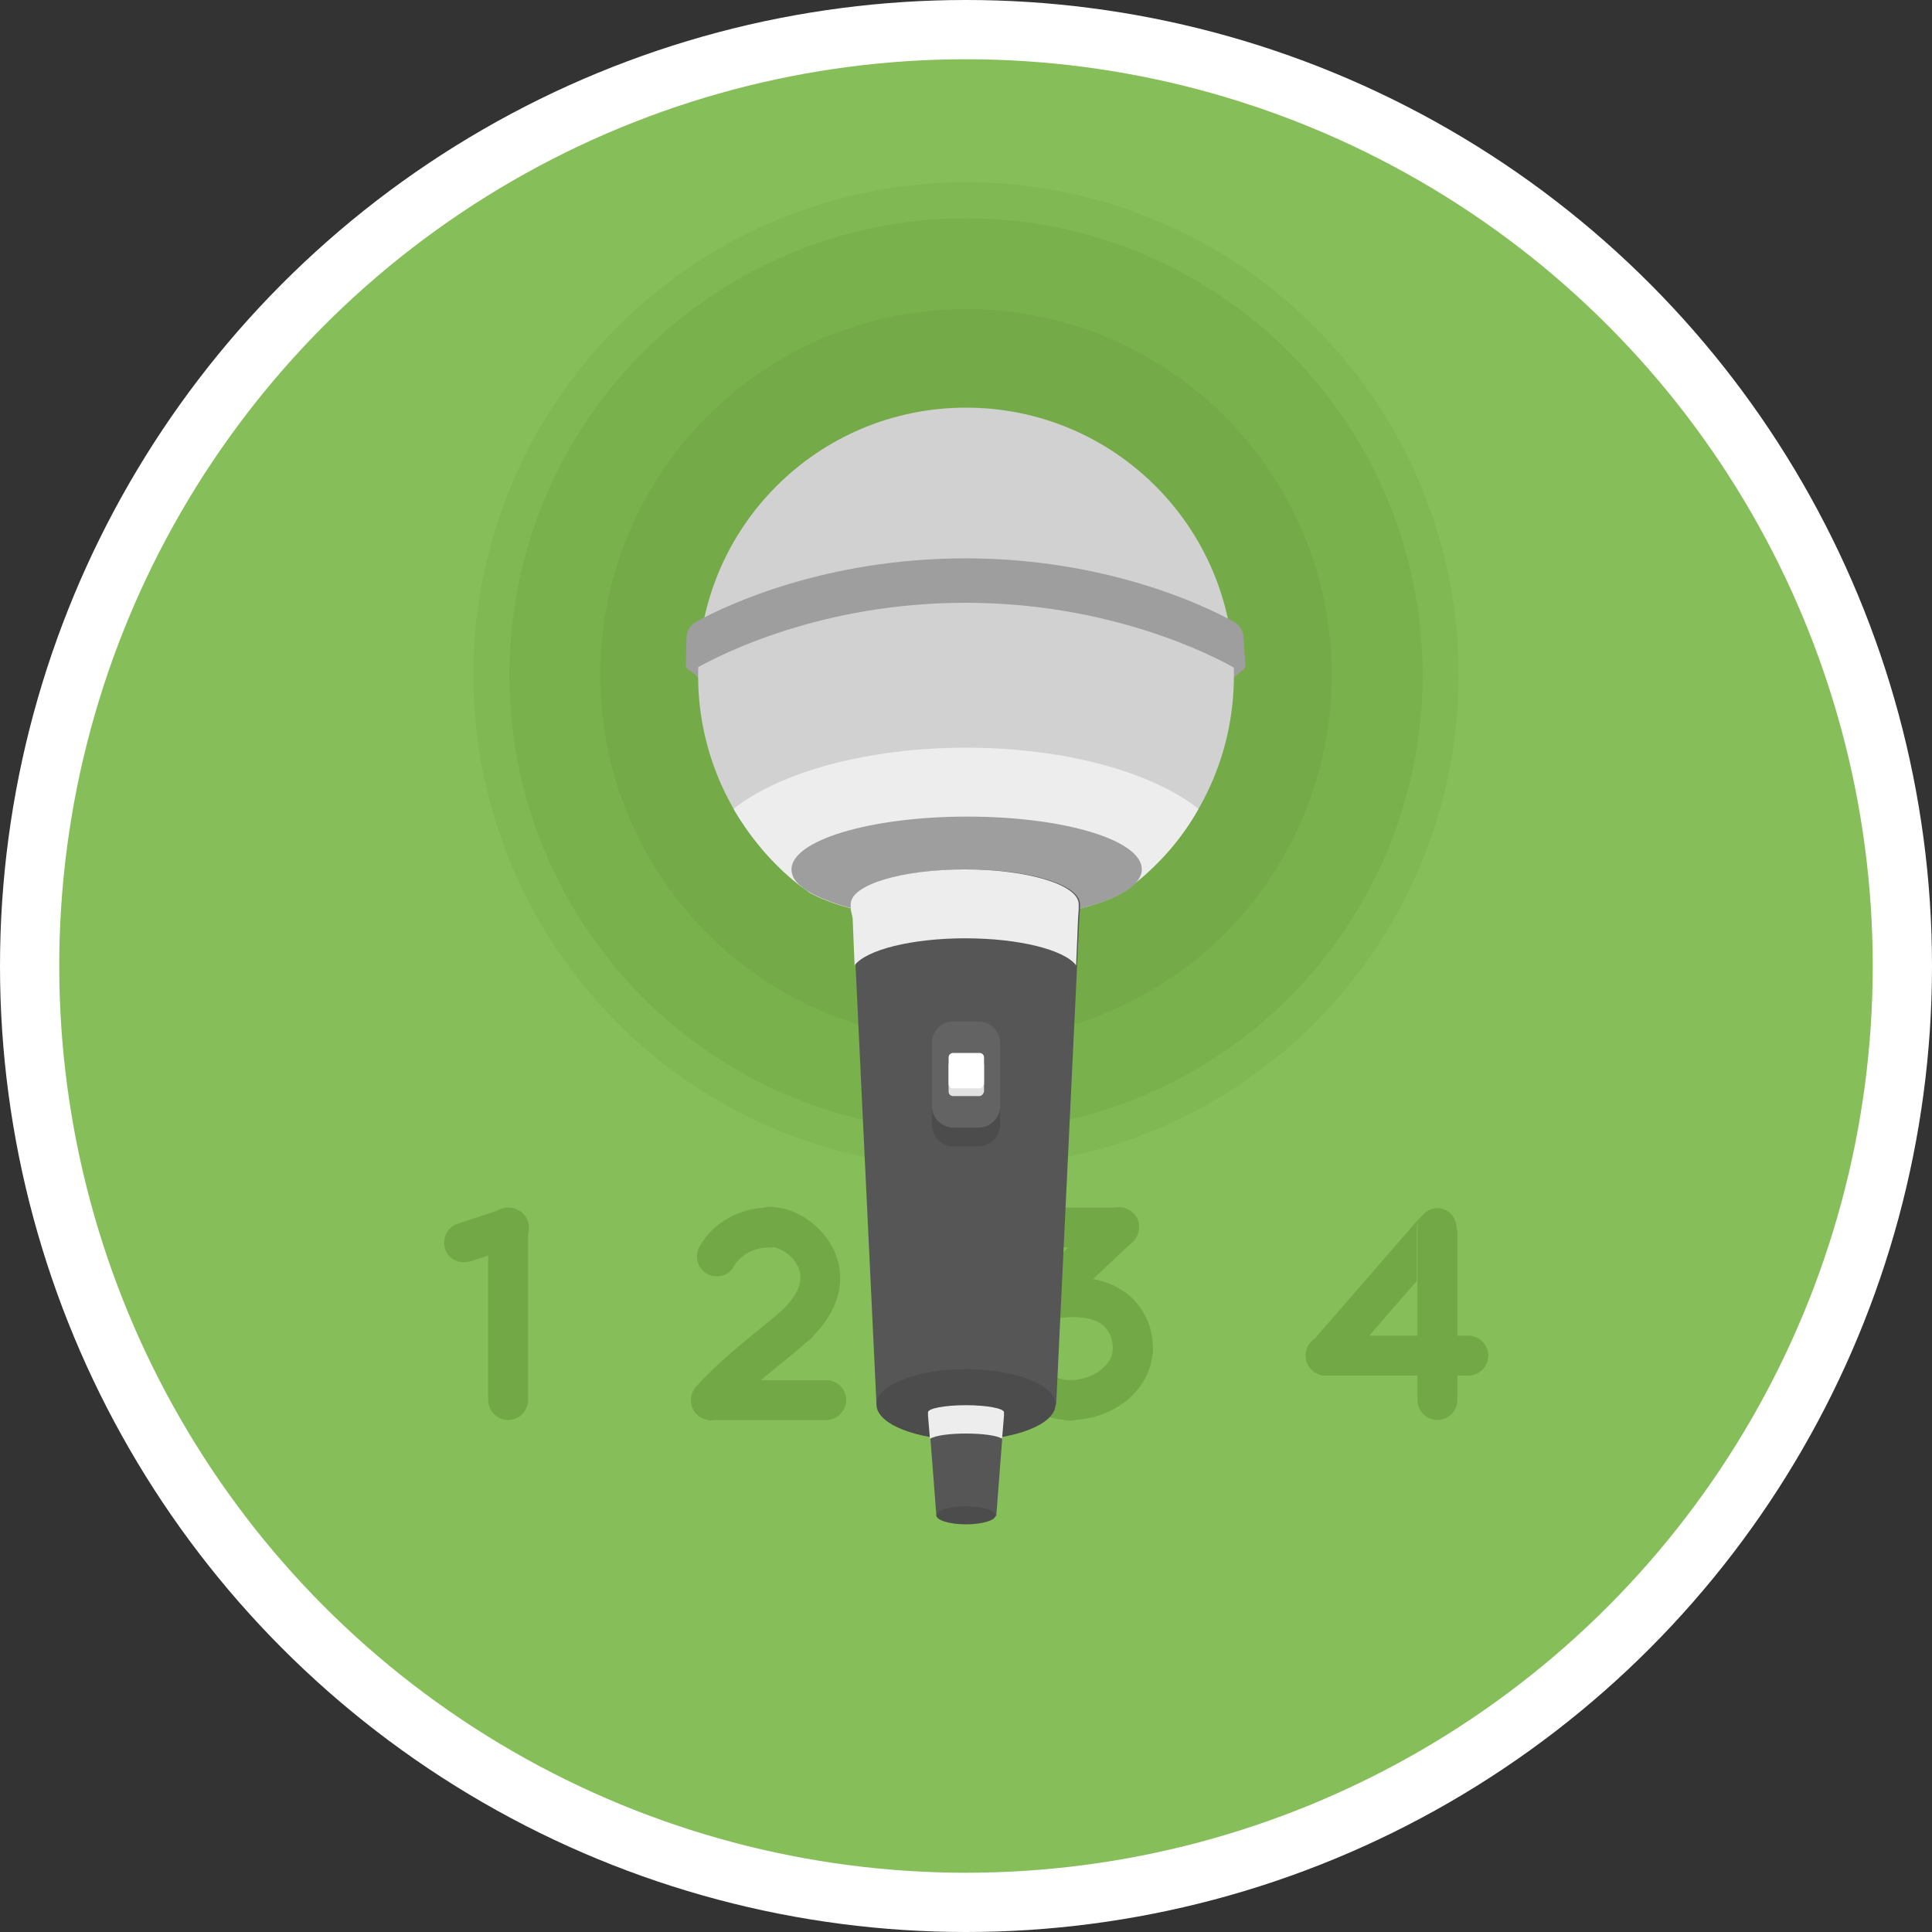 <?xml version="1.0" encoding="utf-8"?>
<!-- Generator: Adobe Illustrator 24.3.0, SVG Export Plug-In . SVG Version: 6.00 Build 0)  -->
<svg version="1.1" id="Layer_1" xmlns="http://www.w3.org/2000/svg" xmlns:xlink="http://www.w3.org/1999/xlink" x="0px" y="0px"
	 viewBox="0 0 300 300" style="enable-background:new 0 0 300 300;" xml:space="preserve">
<rect x="0" y="0" width="300" height="300" fill="#333333" stroke="none"/>
<style type="text/css">
	.st0{fill:#FFFFFF;}
	.st1{fill:#86BF5A;}
	.st2{opacity:0.3;}
	.st3{opacity:0.75;fill:#437517;enable-background:new    ;}
	.st4{opacity:0.5;fill:#437517;enable-background:new    ;}
	.st5{opacity:0.3;fill:#437517;enable-background:new    ;}
	.st6{opacity:0.3;enable-background:new    ;}
	.st7{fill:#437517;}
	.st8{fill:#9E9E9E;}
	.st9{fill:#D1D1D1;}
	.st10{fill:#EDEDED;}
	.st11{fill:#565656;}
	.st12{fill:#4C4C4C;}
	.st13{fill:#636363;}
	.st14{fill:#E2E2E2;}
</style>
<g>
	<ellipse class="st0" cx="150" cy="150" rx="150" ry="150"/>
	<circle class="st1" cx="150" cy="150" r="140.8"/>
</g>
<g class="st2">
	<circle class="st3" cx="150" cy="104.8" r="56.8"/>
	<circle class="st4" cx="150" cy="104.8" r="70.9"/>
	<circle class="st5" cx="150" cy="104.8" r="76.5"/>
</g>
<g class="st6">
	<g>
		<path class="st7" d="M78.9,220.5c-1.7,0-3.1-1.4-3.1-3.1v-26.8c0-1.7,1.4-3.1,3.1-3.1c1.7,0,3.1,1.4,3.1,3.1v26.8
			C82,219.1,80.6,220.5,78.9,220.5z"/>
		<path class="st7" d="M72,196c-1.3,0-2.5-0.8-2.9-2.1c-0.5-1.6,0.4-3.4,2-3.9l7-2.3c1.6-0.5,3.4,0.4,3.9,2c0.5,1.6-0.4,3.4-2,3.9
			l-7,2.3C72.6,195.9,72.3,196,72,196L72,196z"/>
		<path class="st7" d="M78.9,187.6c-0.1,0-0.1,0-0.2,0c-0.3,0-0.5,0.1-0.8,0.1l-0.2,0.1c-1.1,0.4-2,1.6-2,2.9v4.2l4-1.3
			c1.2-0.4,2-1.4,2.1-2.6v-0.3C82,188.9,80.6,187.6,78.9,187.6"/>
	</g>
	<g>
		<path class="st7" d="M110.4,220.5c-0.7,0-1.5-0.3-2.1-0.8c-1.3-1.2-1.3-3.1-0.2-4.4c3.6-3.9,7-6.6,9.7-8.8
			c1.5-1.2,2.7-2.2,3.7-3.1c1.2-1.2,3.2-1.1,4.4,0.1c1.2,1.2,1.1,3.2-0.1,4.4c-1.2,1.1-2.5,2.2-4.1,3.5c-2.7,2.2-5.8,4.6-9.1,8.2
			C112.1,220.2,111.2,220.5,110.4,220.5L110.4,220.5z"/>
		<path class="st7" d="M111.3,198.2c-0.5,0-1-0.1-1.5-0.4c-1.5-0.8-2-2.7-1.2-4.2c2.1-3.8,6.3-6.1,10.9-6.1c0,0,0,0,0,0
			c1.7,0,3.1,1.4,3.1,3.1c0,1.7-1.4,3.1-3.1,3.1c-2.9,0-4.8,1.6-5.6,3C113.4,197.7,112.3,198.2,111.3,198.2L111.3,198.2z"/>
		<path class="st7" d="M123.7,208.7c-0.8,0-1.6-0.3-2.2-1c-1.2-1.2-1.1-3.2,0.1-4.4c1.6-1.6,3.4-3.9,2.4-6.4c-0.8-2-3-3.3-4.5-3.3
			c0,0,0,0,0,0c-1.7,0-3.1-1.4-3.1-3.1c0-1.7,1.4-3.1,3.1-3.1c0,0,0,0,0,0c4.2,0,8.5,3.1,10.2,7.2c1.8,4.4,0.4,9.2-3.8,13.2
			C125.2,208.4,124.5,208.7,123.7,208.7L123.7,208.7z"/>
		<path class="st7" d="M128.3,220.5h-17.9c-1.7,0-3.1-1.4-3.1-3.1s1.4-3.1,3.1-3.1h17.9c1.7,0,3.1,1.4,3.1,3.1
			C131.4,219.1,130,220.5,128.3,220.5z"/>
		<path class="st7" d="M123.7,202.5c-0.8,0-1.5,0.3-2.1,0.9l0,0c-1.2,1.2-1.3,3.1-0.1,4.4c1.2,1.2,3.1,1.3,4.4,0.1l0,0
			C127.9,205.9,126.5,202.5,123.7,202.5"/>
		<path class="st7" d="M119.5,187.5L119.5,187.5c-1.7,0-3.1,1.4-3.1,3.1c0,1.7,1.4,3.1,3.1,3.1h0c1.7,0,3.1-1.4,3.1-3.1
			C122.6,188.9,121.2,187.5,119.5,187.5"/>
		<path class="st7" d="M118,214.4h-7.6c-3.3,0-4.3,4.7-1.1,5.9c1.2,0.5,2.5,0.2,3.4-0.8C114.5,217.5,116.3,215.8,118,214.4"/>
	</g>
	<g>
		<path class="st7" d="M161.5,205.2c-0.8,0-1.6-0.3-2.2-1c-1.2-1.2-1.1-3.2,0.1-4.4l12.2-11.5c1.2-1.2,3.2-1.1,4.4,0.1
			s1.1,3.2-0.1,4.4l-12.2,11.5C163,204.9,162.3,205.2,161.5,205.2L161.5,205.2z"/>
		<path class="st7" d="M173.7,193.7h-14.6c-1.7,0-3.1-1.4-3.1-3.1s1.4-3.1,3.1-3.1h14.6c1.7,0,3.1,1.4,3.1,3.1
			C176.8,192.3,175.4,193.7,173.7,193.7z"/>
		<path class="st7" d="M175.9,212.8c-0.1,0-0.1,0-0.2,0c-1.7-0.1-3-1.6-2.9-3.3c0-0.5,0-2.3-1.4-3.6c-1.7-1.5-5-1.8-9.2-0.8
			c-1.7,0.4-3.3-0.7-3.7-2.4c-0.4-1.7,0.7-3.3,2.4-3.7c6.3-1.4,11.2-0.6,14.5,2.2c2.4,2.1,3.8,5.3,3.6,8.6
			C178.9,211.5,177.5,212.8,175.9,212.8L175.9,212.8z"/>
		<path class="st7" d="M166.1,220.5c-1.7,0-3.1-1.4-3.1-3.1s1.4-3.1,3.1-3.1c3.5,0,6.6-2.2,6.7-4.8c0.1-1.7,1.6-3,3.3-2.9
			c1.7,0.1,3,1.6,2.9,3.3c-0.2,3-1.7,5.7-4.2,7.7C172.3,219.5,169.3,220.5,166.1,220.5z"/>
		<path class="st7" d="M166.1,220.5c-3.9,0-7.5-1.9-9.5-5.1c-0.9-1.4-0.5-3.3,0.9-4.3s3.3-0.5,4.3,0.9c0.9,1.4,2.5,2.3,4.3,2.3
			c1.7,0,3.1,1.4,3.1,3.1S167.8,220.5,166.1,220.5z"/>
		<path class="st7" d="M173.7,187.6c-0.8,0-1.5,0.3-2.1,0.8l-5.6,5.3h7.8c3.3,0,4.3-4.7,1.2-5.9
			C174.5,187.6,174.1,187.6,173.7,187.6"/>
		<path class="st7" d="M166.6,198.4c-1.7,0-3.7,0.2-5.7,0.7c-3.9,0.8-2.8,6.9,1.4,6c0.5-0.1,1-0.4,1.4-0.8l6-5.7
			C168.7,198.5,167.7,198.4,166.6,198.4"/>
		<path class="st7" d="M175.9,206.6c-1.6,0-3,1.3-3.1,2.9c0,0,0,0,0,0c-0.1,1.7,1.2,3.2,2.9,3.2c1.7,0.1,3.1-1.2,3.3-2.9
			C179.1,208.1,177.7,206.6,175.9,206.6"/>
		<path class="st7" d="M166.1,214.4L166.1,214.4c-1.7,0-3.1,1.4-3.1,3.1s1.4,3.1,3.1,3.1c1.7,0,3.1-1.4,3.1-3.1
			C169.2,215.7,167.8,214.4,166.1,214.4"/>
	</g>
	<g>
		<path class="st7" d="M220.7,188.8l-17.1,19.7c-1.1,1.3-1,3.2,0.3,4.3c0.6,0.5,1.3,0.8,2,0.8c0.9,0,1.7-0.4,2.3-1.1l11.8-13.6v-8.3
			C220.1,190,220.3,189.3,220.7,188.8"/>
		<path class="st7" d="M228,213.6h-22.1c-1.7,0-3.1-1.4-3.1-3.1s1.4-3.1,3.1-3.1H228c1.7,0,3.1,1.4,3.1,3.1S229.7,213.6,228,213.6
			L228,213.6z"/>
		<path class="st7" d="M220.1,198.9v18.5c0,1.7,1.4,3.1,3.1,3.1s3.1-1.4,3.1-3.1v-26.5L220.1,198.9z"/>
		<path class="st7" d="M223.2,187.6c-0.9,0-1.7,0.4-2.3,1.1l-0.2,0.2c-0.4,0.5-0.6,1.1-0.6,1.8v8.3l5.4-6.2c0.4-0.5,0.7-1.1,0.7-1.7
			v-0.3C226.2,188.9,224.8,187.6,223.2,187.6"/>
		<polyline class="st7" points="226.2,207.4 220.1,207.4 220.1,213.6 226.2,213.6 226.2,207.4 		"/>
		<path class="st7" d="M212.6,207.4h-6.8c-3,0-4.2,3.8-1.8,5.6c1.3,0.9,3.1,0.8,4.1-0.5L212.6,207.4"/>
	</g>
</g>
<g>
	<g>
		<polygon class="st8" points="106.8,101.4 112.4,98.1 112.4,108.6 106.9,103.9 		"/>
		<polygon class="st8" points="193.1,101.5 187.5,98.2 187.5,108.7 193,104 		"/>
		<path class="st9" d="M191.6,104.9c0,13.1-6,24.7-15.4,32.3c-0.6,0.5-1.2,1-1.9,1.4c-1.7,1-4,1.8-6.7,2.5l-0.1,1.4
			c-5.3,2.5-11.3,3.9-17.5,3.9s-12.2-1.4-17.5-3.9l-0.1-1.4c-2.8-0.7-5.1-1.6-6.7-2.5c-0.6-0.5-1.3-0.9-1.9-1.4
			c-9.4-7.6-15.4-19.3-15.4-32.3c0-23,18.6-41.6,41.6-41.6S191.6,81.9,191.6,104.9z"/>
		<path class="st10" d="M186.1,125.6c-2.5,4.5-5.9,8.4-9.9,11.6c-0.6,0.5-1.2,1-1.9,1.4c-1.7,1-4,1.8-6.7,2.5l-0.1,1.4
			c-5.3,2.5-11.3,3.9-17.5,3.9s-12.2-1.4-17.5-3.9l-0.1-1.4c-2.8-0.7-5.1-1.6-6.7-2.5c-0.6-0.5-1.3-0.9-1.9-1.4
			c-4-3.2-7.3-7.2-9.9-11.6c7.2-5.7,20.7-9.5,36.1-9.5S178.9,119.9,186.1,125.6z"/>
		<path class="st8" d="M177.3,135c0,0.8-0.4,1.5-1,2.2c-0.5,0.5-1.1,1-1.9,1.4c-1.7,1-4,1.8-6.7,2.5c-4.8,1.2-10.9,1.9-17.6,1.9
			s-12.9-0.7-17.6-1.9c-2.8-0.7-5.1-1.6-6.7-2.5c-0.8-0.5-1.4-0.9-1.9-1.4c-0.7-0.7-1-1.5-1-2.2c0-4.5,12.2-8.2,27.3-8.2
			C165.1,126.8,177.3,130.4,177.3,135z"/>
		<path class="st8" d="M193.4,103.3c0,0.6-0.6,1-1.2,0.7c-4.3-2.5-20.1-10.4-42.3-10.4c-22.2,0-37.9,7.9-42.2,10.4
			c-0.5,0.3-1.2-0.1-1.2-0.7l0.1-4.2c0-1.1,0.6-2.1,1.6-2.6c4.7-2.6,20.1-9.8,41.7-9.8c21.6,0,36.9,7.2,41.6,9.8
			c1,0.5,1.6,1.5,1.6,2.6L193.4,103.3z"/>
		<path class="st11" d="M167.7,140.4l0,0.8l-0.1,1.4l-3.6,75.5h-27.9l-3.6-75.5l-0.1-1.4l0-0.8c0-3,7.9-5.4,17.7-5.4
			S167.7,137.4,167.7,140.4z"/>
		<path class="st10" d="M132.4,142.6l0.3,7.3c1.8-2.4,8.8-4.2,17.2-4.2s15.4,1.8,17.2,4.2l0.3-7.3l0.1-1.4l0-0.8
			c0-3-7.9-5.4-17.7-5.4s-17.7,2.4-17.7,5.4l0,0.8L132.4,142.6z"/>
		<ellipse class="st12" cx="150" cy="218.1" rx="13.9" ry="5.5"/>
		<path class="st11" d="M155.9,219.3l0,0.2l0,0.3l-1.2,15.6h-9.3l-1.2-15.6l0-0.3l0-0.2c0-0.6,2.6-1.1,5.9-1.1
			S155.9,218.7,155.9,219.3z"/>
		<path class="st10" d="M155.9,219.3l0,0.2l0,0.3l-0.3,3.6c-0.8-0.5-3-0.8-5.6-0.8c-2.6,0-4.7,0.3-5.6,0.8l-0.3-3.6l0-0.3l0-0.2
			c0-0.6,2.6-1.1,5.9-1.1C153.2,218.2,155.9,218.7,155.9,219.3z"/>
		<ellipse class="st12" cx="150" cy="235.3" rx="4.6" ry="1.4"/>
		<path class="st12" d="M151.9,178h-3.8c-1.9,0-3.4-1.5-3.4-3.4v-9.7c0-1.9,1.5-3.4,3.4-3.4h3.8c1.9,0,3.4,1.5,3.4,3.4v9.7
			C155.3,176.5,153.8,178,151.9,178z"/>
		<path class="st13" d="M151.9,175.1h-3.8c-1.9,0-3.4-1.5-3.4-3.4V162c0-1.9,1.5-3.4,3.4-3.4h3.8c1.9,0,3.4,1.5,3.4,3.4v9.7
			C155.3,173.6,153.8,175.1,151.9,175.1z"/>
		<path class="st14" d="M152.1,170.2h-4.1c-0.4,0-0.7-0.3-0.7-0.7v-4.1c0-0.4,0.3-0.7,0.7-0.7h4.1c0.4,0,0.7,0.3,0.7,0.7v4.1
			C152.7,169.9,152.4,170.2,152.1,170.2z"/>
		<path class="st0" d="M152.1,169h-4.1c-0.4,0-0.7-0.3-0.7-0.7v-4.1c0-0.4,0.3-0.7,0.7-0.7h4.1c0.4,0,0.7,0.3,0.7,0.7v4.1
			C152.7,168.7,152.4,169,152.1,169z"/>
	</g>
</g>
</svg>
